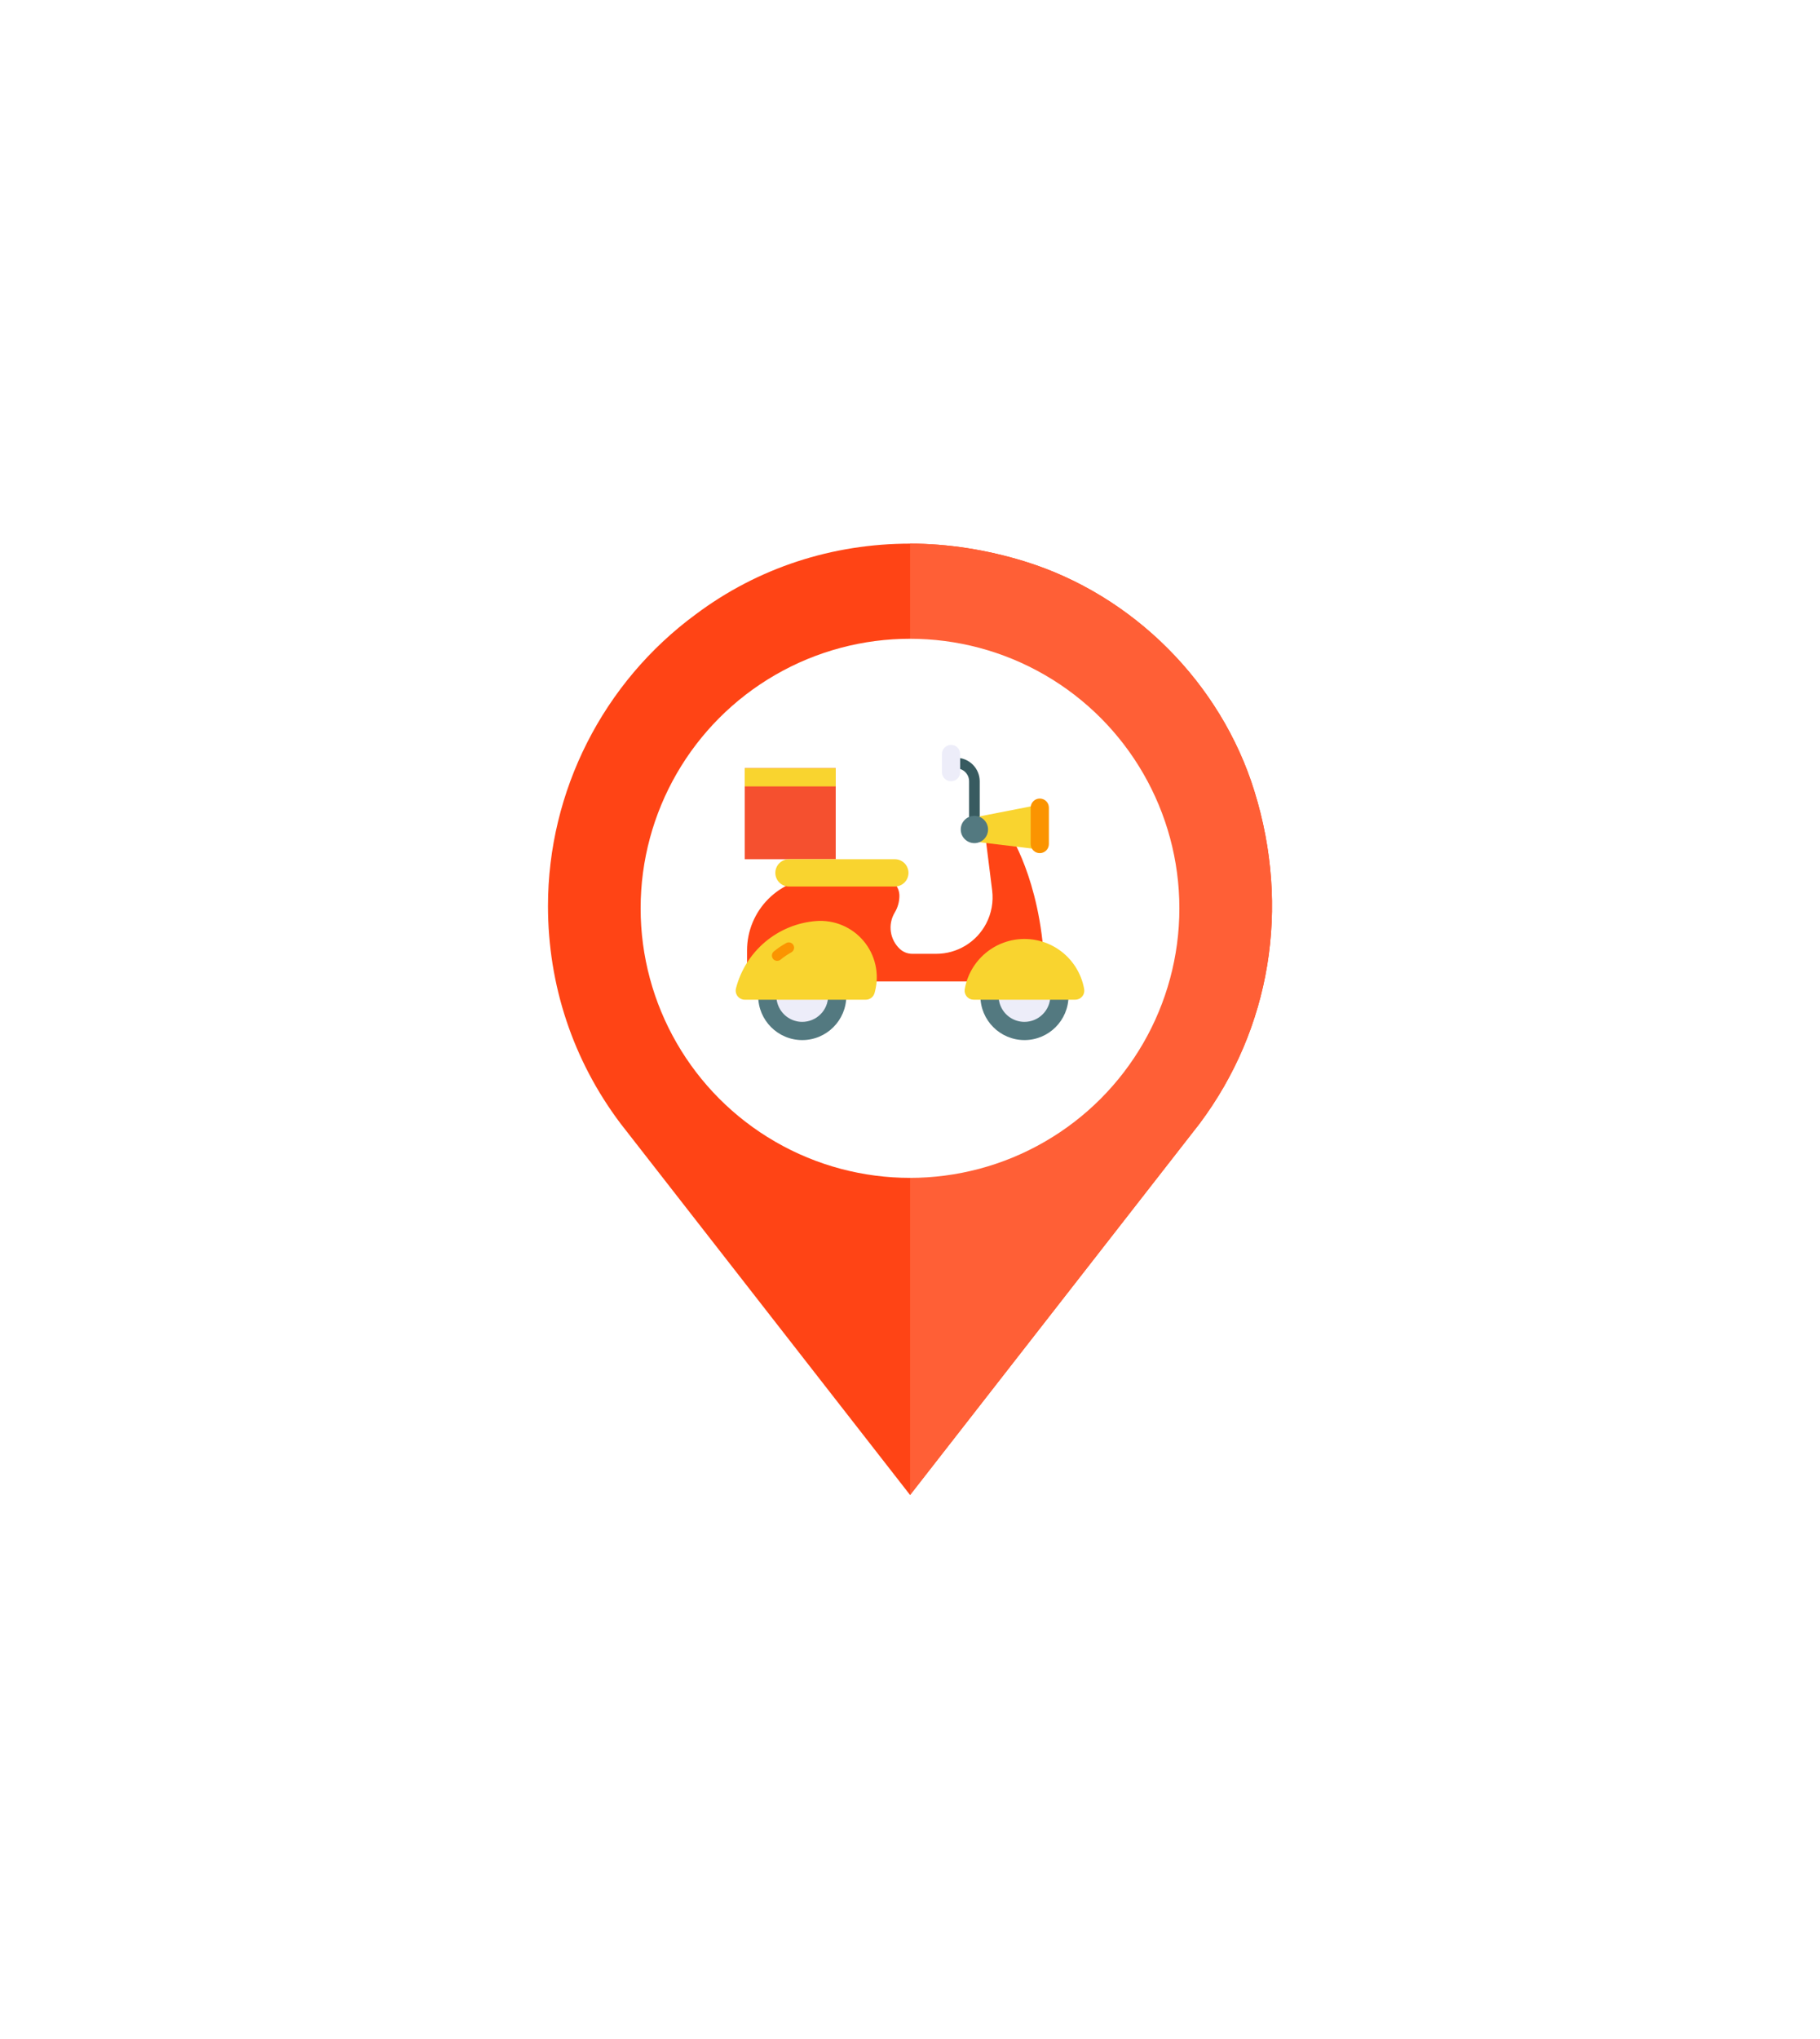 <svg width="134" height="150" viewBox="0 0 134 150" fill="none" xmlns="http://www.w3.org/2000/svg">
<g clip-path="url(#clip0_108_294)" filter="url(#filter0_d_108_294)">
<path d="M92.354 34.211C89.893 26.254 83.412 19.773 75.455 17.312C72.666 16.451 69.795 16 67.006 16C61.305 16 55.809 17.764 51.215 21.209C44.406 26.213 40.346 34.211 40.346 42.66C40.346 48.484 42.191 54.022 45.678 58.656L67.006 86L88.334 58.656C93.543 51.684 95.02 42.783 92.354 34.211ZM67.006 57.016C59.09 57.016 52.651 50.576 52.651 42.66C52.651 34.744 59.09 28.305 67.006 28.305C74.922 28.305 81.361 34.744 81.361 42.66C81.361 50.576 74.922 57.016 67.006 57.016Z" fill="#FF4415"/>
<path d="M88.334 58.656L67.006 86V57.016C74.922 57.016 81.361 50.576 81.361 42.66C81.361 34.744 74.922 28.305 67.006 28.305V16C69.795 16 72.666 16.451 75.455 17.312C83.412 19.773 89.893 26.254 92.354 34.211C95.02 42.783 93.543 51.684 88.334 58.656Z" fill="#FF5F36"/>
<ellipse cx="67" cy="42.833" rx="19.833" ry="19.833" fill="white"/>
<g clip-path="url(#clip1_108_294)">
<path d="M71.742 37.423C71.691 37.423 71.64 37.413 71.592 37.394C71.545 37.374 71.502 37.345 71.466 37.309C71.429 37.273 71.401 37.23 71.381 37.182C71.361 37.135 71.351 37.084 71.351 37.033V33.485C71.351 33.233 71.251 32.992 71.073 32.814C70.895 32.636 70.654 32.536 70.403 32.536H70.023C69.92 32.536 69.82 32.495 69.747 32.422C69.674 32.349 69.633 32.249 69.633 32.145C69.633 32.042 69.674 31.943 69.747 31.869C69.82 31.796 69.92 31.755 70.023 31.755H70.403C70.861 31.755 71.301 31.938 71.625 32.262C71.95 32.587 72.132 33.026 72.133 33.485V37.033C72.133 37.136 72.091 37.236 72.018 37.309C71.945 37.382 71.846 37.423 71.742 37.423Z" fill="#385B60"/>
<path d="M54.835 32.523H61.531V39.22H54.835V32.523Z" fill="#F5502F"/>
<path d="M54.835 32.523H61.531V33.863H54.835V32.523Z" fill="#F9D42F"/>
<path d="M76.917 48.215C76.917 41.493 74.478 37.614 74.478 37.614H72.56L73.049 41.516C73.154 42.358 72.998 43.212 72.603 43.963C72.251 44.632 71.723 45.192 71.076 45.583C70.428 45.974 69.687 46.18 68.931 46.18H67.165C66.826 46.18 66.499 46.052 66.252 45.821C65.894 45.487 65.661 45.042 65.591 44.559C65.521 44.075 65.618 43.582 65.866 43.161L65.888 43.123C66.105 42.756 66.219 42.338 66.219 41.912C66.219 41.557 66.078 41.216 65.826 40.965C65.575 40.714 65.235 40.573 64.879 40.573H60.359C58.938 40.573 57.576 41.137 56.571 42.142C55.567 43.147 55.002 44.509 55.002 45.93V48.215H76.917Z" fill="#FF4415"/>
<path d="M76.348 38.48L71.874 37.94V36.117L76.214 35.27L76.348 38.48Z" fill="#F9D42F"/>
<path d="M76.555 38.773C76.378 38.773 76.207 38.703 76.082 38.577C75.956 38.452 75.886 38.282 75.886 38.104V35.425C75.886 35.248 75.956 35.077 76.082 34.952C76.207 34.826 76.378 34.756 76.555 34.756C76.733 34.756 76.903 34.826 77.029 34.952C77.154 35.077 77.225 35.248 77.225 35.425V38.104C77.225 38.282 77.154 38.452 77.029 38.577C76.903 38.703 76.733 38.773 76.555 38.773Z" fill="#FB9401"/>
<path d="M71.742 38.037C72.297 38.037 72.746 37.587 72.746 37.032C72.746 36.478 72.297 36.028 71.742 36.028C71.187 36.028 70.737 36.478 70.737 37.032C70.737 37.587 71.187 38.037 71.742 38.037Z" fill="#537980"/>
<path d="M75.427 52.527C77.218 52.527 78.67 51.075 78.67 49.284C78.67 47.493 77.218 46.041 75.427 46.041C73.635 46.041 72.183 47.493 72.183 49.284C72.183 51.075 73.635 52.527 75.427 52.527Z" fill="#537980"/>
<path d="M75.427 51.188C75.05 51.188 74.682 51.076 74.369 50.867C74.056 50.657 73.812 50.36 73.668 50.012C73.524 49.664 73.486 49.282 73.559 48.912C73.633 48.543 73.814 48.204 74.081 47.937C74.347 47.671 74.686 47.49 75.055 47.416C75.425 47.343 75.808 47.381 76.155 47.525C76.503 47.669 76.8 47.913 77.01 48.226C77.219 48.539 77.331 48.907 77.331 49.284C77.33 49.789 77.129 50.273 76.772 50.629C76.415 50.986 75.931 51.187 75.427 51.188Z" fill="#EDEDF9"/>
<path d="M71.691 49.556C71.594 49.557 71.499 49.537 71.411 49.497C71.323 49.458 71.245 49.399 71.182 49.327C71.119 49.254 71.073 49.168 71.046 49.075C71.019 48.983 71.013 48.886 71.028 48.79C71.207 47.754 71.747 46.814 72.552 46.136C73.357 45.459 74.375 45.087 75.427 45.087C76.479 45.087 77.497 45.459 78.302 46.136C79.107 46.814 79.646 47.754 79.826 48.79C79.84 48.886 79.834 48.983 79.807 49.075C79.781 49.168 79.734 49.254 79.671 49.327C79.608 49.399 79.53 49.458 79.442 49.497C79.355 49.537 79.259 49.557 79.163 49.556H71.691Z" fill="#F9D42F"/>
<path d="M59.066 52.527C60.858 52.527 62.31 51.075 62.31 49.284C62.31 47.493 60.858 46.041 59.066 46.041C57.275 46.041 55.823 47.493 55.823 49.284C55.823 51.075 57.275 52.527 59.066 52.527Z" fill="#537980"/>
<path d="M59.066 51.188C58.69 51.188 58.322 51.076 58.009 50.867C57.696 50.657 57.452 50.36 57.308 50.012C57.163 49.664 57.126 49.282 57.199 48.912C57.273 48.543 57.454 48.204 57.72 47.937C57.987 47.671 58.326 47.49 58.695 47.416C59.065 47.343 59.447 47.381 59.795 47.525C60.143 47.669 60.44 47.913 60.65 48.226C60.859 48.539 60.97 48.907 60.97 49.284C60.97 49.789 60.769 50.273 60.412 50.629C60.055 50.986 59.571 51.187 59.066 51.188Z" fill="#EDEDF9"/>
<path d="M63.746 49.556H54.835C54.733 49.556 54.632 49.532 54.541 49.487C54.449 49.443 54.369 49.377 54.306 49.297C54.244 49.216 54.201 49.122 54.18 49.022C54.16 48.922 54.162 48.819 54.187 48.72C54.532 47.384 55.284 46.189 56.34 45.302C57.396 44.414 58.703 43.879 60.078 43.769C60.737 43.717 61.4 43.823 62.01 44.079C62.62 44.334 63.16 44.732 63.585 45.239C64.01 45.746 64.307 46.347 64.453 46.992C64.599 47.638 64.588 48.308 64.421 48.948L64.394 49.055C64.356 49.199 64.273 49.326 64.155 49.416C64.038 49.507 63.894 49.556 63.746 49.556Z" fill="#F9D42F"/>
<path d="M57.224 46.698C57.144 46.699 57.065 46.674 56.999 46.628C56.933 46.582 56.883 46.516 56.856 46.44C56.828 46.365 56.825 46.282 56.846 46.205C56.868 46.127 56.913 46.058 56.975 46.006C57.258 45.771 57.565 45.563 57.889 45.387C57.934 45.362 57.983 45.347 58.034 45.341C58.085 45.336 58.136 45.34 58.186 45.355C58.235 45.37 58.281 45.394 58.321 45.426C58.361 45.458 58.394 45.498 58.418 45.543C58.443 45.588 58.458 45.637 58.464 45.688C58.469 45.739 58.464 45.791 58.45 45.84C58.435 45.889 58.411 45.935 58.379 45.975C58.347 46.015 58.307 46.048 58.262 46.072C57.983 46.225 57.719 46.404 57.474 46.608C57.404 46.666 57.316 46.698 57.224 46.698Z" fill="#FB9401"/>
<path d="M65.884 41.229H58.09C57.824 41.229 57.568 41.123 57.38 40.935C57.191 40.746 57.085 40.491 57.085 40.224C57.085 39.958 57.191 39.703 57.38 39.514C57.568 39.326 57.824 39.22 58.09 39.22H65.884C66.15 39.22 66.406 39.326 66.594 39.514C66.783 39.703 66.888 39.958 66.888 40.224C66.888 40.491 66.783 40.746 66.594 40.935C66.406 41.123 66.15 41.229 65.884 41.229Z" fill="#F9D42F"/>
<path d="M70.023 33.485C69.846 33.485 69.675 33.414 69.55 33.289C69.424 33.163 69.353 32.993 69.353 32.815V31.476C69.353 31.298 69.424 31.128 69.55 31.002C69.675 30.877 69.846 30.806 70.023 30.806C70.201 30.806 70.371 30.877 70.497 31.002C70.622 31.128 70.693 31.298 70.693 31.476V32.815C70.693 32.993 70.622 33.163 70.497 33.289C70.371 33.414 70.201 33.485 70.023 33.485Z" fill="#EDEDF9"/>
</g>
</g>
<defs>
<filter id="filter0_d_108_294" x="-8" y="0" width="150" height="150" filterUnits="userSpaceOnUse" color-interpolation-filters="sRGB">
<feFlood flood-opacity="0" result="BackgroundImageFix"/>
<feColorMatrix in="SourceAlpha" type="matrix" values="0 0 0 0 0 0 0 0 0 0 0 0 0 0 0 0 0 0 127 0" result="hardAlpha"/>
<feOffset dy="24"/>
<feGaussianBlur stdDeviation="20"/>
<feColorMatrix type="matrix" values="0 0 0 0 0 0 0 0 0 0 0 0 0 0 0 0 0 0 0.12 0"/>
<feBlend mode="normal" in2="BackgroundImageFix" result="effect1_dropShadow_108_294"/>
<feBlend mode="normal" in="SourceGraphic" in2="effect1_dropShadow_108_294" result="shape"/>
</filter>
<clipPath id="clip0_108_294">
<rect width="70" height="70" fill="white" transform="translate(32 16)"/>
</clipPath>
<clipPath id="clip1_108_294">
<rect width="25.667" height="25.667" fill="white" transform="translate(54.167 28.833)"/>
</clipPath>
</defs>
</svg>
